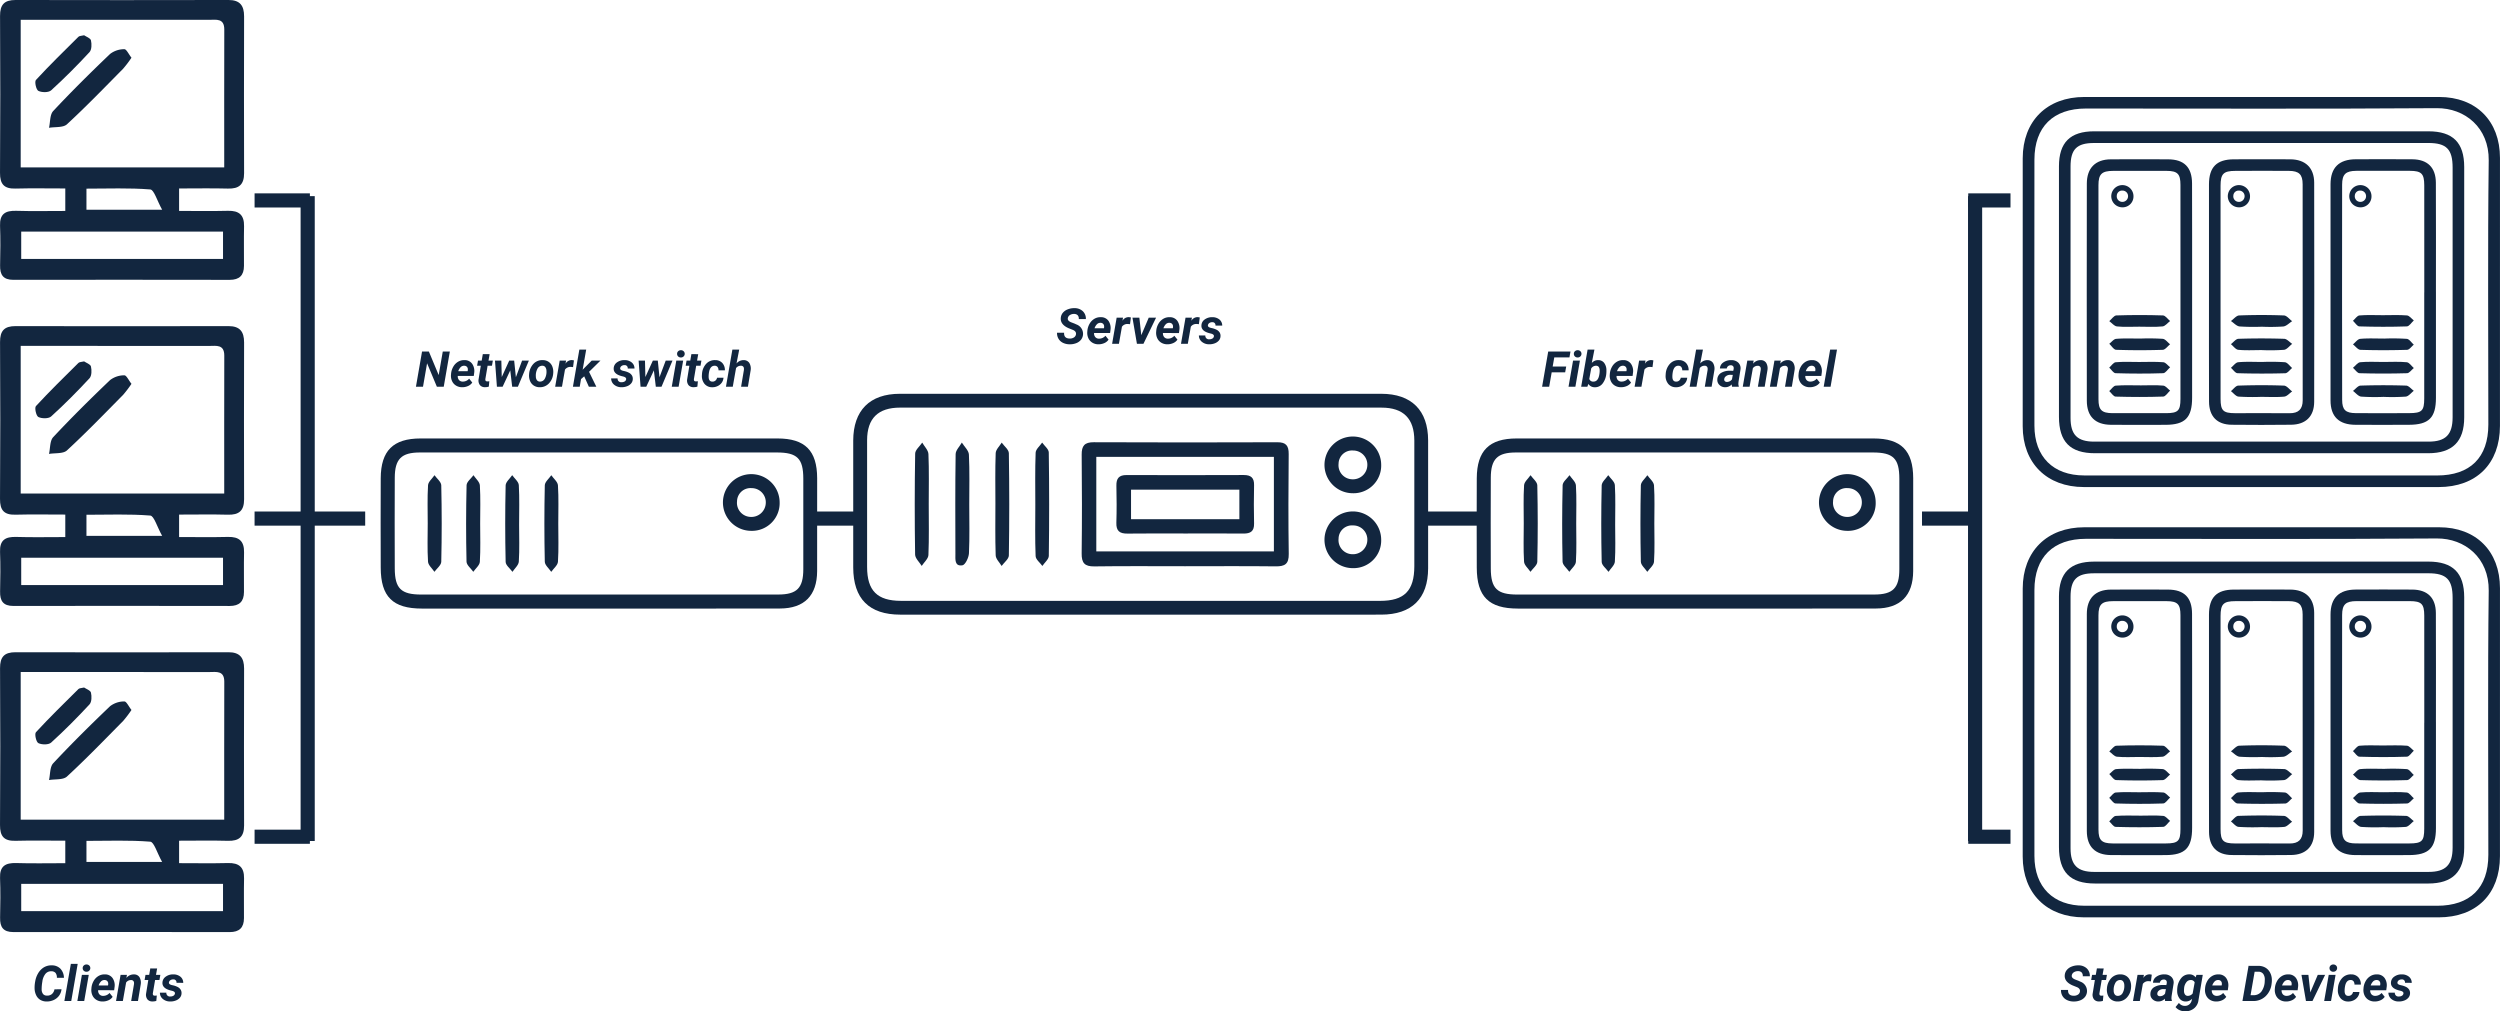 <svg xmlns="http://www.w3.org/2000/svg" width="707.362" height="286.149" viewBox="0 0 707.362 286.149">
  <g id="Grupo_1071898" data-name="Grupo 1071898" transform="translate(-5019 9191.668)">
    <path id="Trazado_197181" data-name="Trazado 197181" d="M7500.131,4651.683q-25,0-49.992,0c-8.228-.005-11.611-3.36-11.636-11.559-.026-8.441-.043-16.884,0-25.326.043-7.785,3.515-11.244,11.29-11.249q50.487-.024,100.972,0c7.8,0,11.2,3.437,11.225,11.233q.036,13.156-.008,26.313c-.034,6.919-3.634,10.555-10.545,10.571C7534.337,4651.707,7517.234,4651.68,7500.131,4651.683Zm-.143-3.966q25.49,0,50.981-.008c5.292-.007,7.087-1.839,7.1-7.126q.021-12.828,0-25.656c-.007-5.694-1.7-7.41-7.489-7.413q-50.489-.025-100.977,0c-5.265,0-7.106,1.852-7.128,7.144q-.052,12.828,0,25.656c.018,5.69,1.771,7.4,7.521,7.4Q7474.99,4647.731,7499.988,4647.717Z" transform="translate(-2311.779 -13671.158)" fill="#12263f"/>
    <path id="Trazado_197182" data-name="Trazado 197182" d="M7593.627,4634.943a8.022,8.022,0,1,1,8.072-8.054A7.834,7.834,0,0,1,7593.627,4634.943Zm4.151-7.866a4,4,0,0,0-4.008-4.22,3.805,3.805,0,0,0-4.127,3.744,3.98,3.98,0,0,0,3.807,4.4A4.074,4.074,0,0,0,7597.778,4627.077Z" transform="translate(-2362.104 -13676.412)" fill="#12263f"/>
    <path id="Trazado_197183" data-name="Trazado 197183" d="M7512.815,4633.036c0,3.6.141,7.218-.09,10.807-.064.99-1.234,1.909-1.9,2.86-.637-.953-1.8-1.895-1.824-2.861q-.235-10.808,0-21.622c.021-.964,1.2-1.9,1.836-2.854.658.952,1.821,1.872,1.885,2.863C7512.954,4625.818,7512.814,4629.432,7512.815,4633.036Z" transform="translate(-2335.854 -13676.571)" fill="#12263f"/>
    <path id="Trazado_197184" data-name="Trazado 197184" d="M7458.7,4633.013c0-3.606-.132-7.221.09-10.814.06-.981,1.192-1.9,1.832-2.841.666.954,1.888,1.894,1.911,2.863q.246,10.814,0,21.635c-.021.959-1.26,1.892-1.935,2.836-.634-.953-1.753-1.876-1.813-2.865C7458.561,4640.234,7458.694,4636.619,7458.7,4633.013Z" transform="translate(-2318.678 -13676.568)" fill="#12263f"/>
    <path id="Trazado_197185" data-name="Trazado 197185" d="M7479.206,4633.054c0,3.6.134,7.217-.09,10.808-.061.978-1.206,1.887-1.854,2.828-.668-.956-1.9-1.9-1.918-2.871q-.239-10.808.018-21.623c.023-.961,1.268-1.893,1.947-2.839.633.961,1.75,1.893,1.811,2.89C7479.341,4625.838,7479.207,4629.45,7479.206,4633.054Z" transform="translate(-2324.346 -13676.568)" fill="#12263f"/>
    <path id="Trazado_197186" data-name="Trazado 197186" d="M7495.974,4633.311c0,3.5.138,7-.085,10.489-.064,1-1.168,1.931-1.795,2.894-.674-.935-1.911-1.858-1.933-2.808q-.245-10.817,0-21.642c.022-.979,1.208-1.933,1.855-2.9.654.938,1.813,1.846,1.872,2.819C7496.106,4625.869,7495.973,4629.594,7495.974,4633.311Z" transform="translate(-2330.093 -13676.564)" fill="#12263f"/>
    <path id="Trazado_197187" data-name="Trazado 197187" d="M7971.394,4651.683q-25,0-49.993,0c-8.228-.005-11.61-3.36-11.636-11.559-.025-8.441-.043-16.884,0-25.326.044-7.785,3.515-11.244,11.29-11.249q50.486-.024,100.973,0c7.8,0,11.2,3.437,11.223,11.233q.037,13.156-.008,26.313c-.034,6.919-3.634,10.555-10.545,10.571C8005.6,4651.707,7988.5,4651.68,7971.394,4651.683Zm-.143-3.966q25.491,0,50.981-.008c5.292-.007,7.087-1.839,7.095-7.126q.021-12.828,0-25.656c-.007-5.694-1.7-7.41-7.488-7.413q-50.49-.025-100.977,0c-5.265,0-7.107,1.852-7.129,7.144q-.052,12.828,0,25.656c.017,5.69,1.77,7.4,7.52,7.4Q7946.253,4647.731,7971.25,4647.717Z" transform="translate(-2472.92 -13671.158)" fill="#12263f"/>
    <path id="Trazado_197188" data-name="Trazado 197188" d="M8064.889,4634.943a8.022,8.022,0,1,1,8.072-8.054A7.834,7.834,0,0,1,8064.889,4634.943Zm4.151-7.866a3.993,3.993,0,0,0-4.008-4.22,3.8,3.8,0,0,0-4.126,3.744,3.979,3.979,0,0,0,3.805,4.4A4.074,4.074,0,0,0,8069.04,4627.077Z" transform="translate(-2523.246 -13676.412)" fill="#12263f"/>
    <path id="Trazado_197189" data-name="Trazado 197189" d="M7984.078,4633.036c0,3.6.14,7.218-.091,10.807-.064.99-1.234,1.909-1.9,2.86-.636-.953-1.8-1.895-1.824-2.861q-.236-10.808,0-21.622c.021-.964,1.2-1.9,1.837-2.854.658.952,1.821,1.872,1.884,2.863C7984.216,4625.818,7984.077,4629.432,7984.078,4633.036Z" transform="translate(-2496.995 -13676.571)" fill="#12263f"/>
    <path id="Trazado_197190" data-name="Trazado 197190" d="M7929.958,4633.013c0-3.606-.133-7.221.089-10.814.06-.981,1.191-1.9,1.831-2.841.667.954,1.888,1.894,1.911,2.863q.246,10.814,0,21.635c-.022.959-1.26,1.892-1.935,2.836-.634-.953-1.754-1.876-1.814-2.865C7929.823,4640.234,7929.956,4636.619,7929.958,4633.013Z" transform="translate(-2479.819 -13676.568)" fill="#12263f"/>
    <path id="Trazado_197191" data-name="Trazado 197191" d="M7950.469,4633.054c0,3.6.134,7.217-.09,10.808-.061.978-1.206,1.887-1.853,2.828-.669-.956-1.9-1.9-1.918-2.871q-.238-10.808.018-21.623c.022-.961,1.268-1.893,1.947-2.839.632.961,1.75,1.893,1.811,2.89C7950.6,4625.838,7950.469,4629.45,7950.469,4633.054Z" transform="translate(-2485.487 -13676.568)" fill="#12263f"/>
    <path id="Trazado_197192" data-name="Trazado 197192" d="M7967.235,4633.311c0,3.5.138,7-.085,10.489-.063,1-1.167,1.931-1.794,2.894-.674-.935-1.911-1.858-1.933-2.808q-.245-10.817,0-21.642c.022-.979,1.208-1.933,1.855-2.9.653.938,1.813,1.846,1.872,2.819C7967.368,4625.869,7967.234,4629.594,7967.235,4633.311Z" transform="translate(-2491.234 -13676.564)" fill="#12263f"/>
    <path id="Trazado_197193" data-name="Trazado 197193" d="M7716.457,4646.845h-3.888q-28.79,0-57.579-.007c-8.836-.006-13.312-4.5-13.325-13.381q-.026-17.931,0-35.864c.013-8.542,4.691-13.243,13.2-13.244q68.109-.012,136.215,0c8.541,0,13.237,4.678,13.25,13.187q.027,18.1,0,36.193c-.011,8.544-4.63,13.1-13.274,13.107q-28.789.015-57.579.006h-3.739m-6.788-3.9q33.886,0,67.772,0c6.892,0,9.7-2.854,9.706-9.823q.008-17.766,0-35.531c-.011-6.227-3.074-9.32-9.277-9.322q-68.1-.021-136.2-.006c-6.26,0-9.345,3.049-9.357,9.23q-.037,17.93,0,35.861c.006,6.712,2.87,9.583,9.591,9.585Q7689.058,4642.949,7722.945,4642.941Zm2.369,4.108h-4.465" transform="translate(-2381.25 -13664.596)" fill="#12263f"/>
    <path id="Trazado_197194" data-name="Trazado 197194" d="M7751.9,4692.264h6.339" transform="translate(-2522.863 -13610.43)" fill="#12263f"/>
    <path id="Trazado_197195" data-name="Trazado 197195" d="M7769.129,4640.266c-8.549,0-17.1-.076-25.645.048-2.753.039-3.623-.983-3.59-3.664.114-9.315.1-18.632.006-27.947-.024-2.509.81-3.532,3.417-3.522q25.975.108,51.949.007c2.465-.01,3.227.979,3.206,3.34-.084,9.425-.125,18.853.017,28.275.043,2.859-1.121,3.535-3.713,3.5C7786.228,4640.2,7777.679,4640.264,7769.129,4640.266Zm-25.093-4.2h50.248v-26.751h-50.248Z" transform="translate(-2414.844 -13671.721)" fill="#12263f"/>
    <path id="Trazado_197196" data-name="Trazado 197196" d="M7719.95,4622.991c0-4.934-.1-9.87.091-14.8.038-.976,1.2-1.908,1.846-2.861.652.931,1.858,1.853,1.872,2.793q.212,14.631.01,29.266c-.013.958-1.187,1.9-1.822,2.851-.667-.928-1.872-1.833-1.911-2.787C7719.84,4632.643,7719.947,4627.814,7719.95,4622.991Z" transform="translate(-2408.013 -13671.773)" fill="#12263f"/>
    <path id="Trazado_197197" data-name="Trazado 197197" d="M7702.792,4622.454c0-4.714-.1-9.432.08-14.138.039-1.012,1.11-1.985,1.7-2.977.707,1,2.009,1.993,2.026,3q.231,14.466,0,28.937c-.015,1-1.334,1.981-2.047,2.97-.587-1-1.643-1.981-1.679-3C7702.7,4632.323,7702.792,4627.387,7702.792,4622.454Z" transform="translate(-2402.147 -13671.775)" fill="#12263f"/>
    <path id="Trazado_197198" data-name="Trazado 197198" d="M7672.085,4622.7c0,4.816.115,9.636-.09,14.442-.045,1.055-1.234,2.06-1.9,3.087-.65-1.074-1.85-2.139-1.866-3.222q-.22-14.278.013-28.561c.018-1.047,1.3-2.071,2-3.106.613,1.081,1.71,2.142,1.756,3.246C7672.2,4613.281,7672.085,4617.991,7672.085,4622.7Z" transform="translate(-2390.303 -13671.773)" fill="#12263f"/>
    <path id="Trazado_197199" data-name="Trazado 197199" d="M7689.512,4622.86c0,4.6.132,9.2-.085,13.792-.059,1.217-1.039,3.272-1.846,3.4-2.281.37-1.985-1.733-1.989-3.208-.026-9.416-.075-18.834.065-28.248.016-1.1,1.144-2.181,1.756-3.271.7,1.135,1.944,2.244,2,3.41C7689.646,4613.437,7689.51,4618.152,7689.512,4622.86Z" transform="translate(-2396.266 -13671.771)" fill="#12263f"/>
    <path id="Trazado_197200" data-name="Trazado 197200" d="M7774.357,4635.825c-5.47,0-10.94-.048-16.408.025-2.195.03-3.214-.741-3.139-3.057.113-3.5.085-7,.01-10.5-.043-2.049.725-3.014,2.863-3.006q16.572.056,33.145-.009c2.069-.008,3,.772,2.947,2.9q-.123,5.411,0,10.828c.052,2.188-1.005,2.854-3.014,2.834C7785.3,4635.788,7779.826,4635.823,7774.357,4635.825Zm15.259-4.054v-8.357h-30.653v8.357Z" transform="translate(-2419.943 -13676.541)" fill="#12263f"/>
    <path id="Trazado_197201" data-name="Trazado 197201" d="M7852.272,4618.771a8.022,8.022,0,1,1,8.073-8.055A7.833,7.833,0,0,1,7852.272,4618.771Zm4.152-7.867a4,4,0,0,0-4.009-4.219,3.8,3.8,0,0,0-4.127,3.744,3.979,3.979,0,0,0,3.807,4.4A4.075,4.075,0,0,0,7856.425,4610.9Z" transform="translate(-2450.545 -13670.882)" fill="#12263f"/>
    <path id="Trazado_197202" data-name="Trazado 197202" d="M7852.272,4650.982a8.022,8.022,0,1,1,8.073-8.055A7.834,7.834,0,0,1,7852.272,4650.982Zm4.152-7.867a4,4,0,0,0-4.009-4.22,3.8,3.8,0,0,0-4.127,3.744,3.98,3.98,0,0,0,3.807,4.4A4.076,4.076,0,0,0,7856.425,4643.115Z" transform="translate(-2450.545 -13681.896)" fill="#12263f"/>
    <path id="Trazado_197203" data-name="Trazado 197203" d="M8207.069,4450.144q-25.088,0-50.173-.006c-10.469-.007-17.3-6.776-17.3-17.2q-.025-37.9.005-75.811c.008-10.564,6.854-17.357,17.461-17.36q50.172-.012,100.345,0c10.47,0,17.225,6.763,17.23,17.251q.019,37.905-.006,75.811c-.009,10.716-6.662,17.313-17.386,17.314Q8232.155,4450.149,8207.069,4450.144Zm.109-3.281h49.635c9.4,0,14.529-5.077,14.533-14.41.006-24.909-.2-49.821.107-74.726.114-9.3-6.753-14.847-14.689-14.791-33.088.235-66.179.1-99.268.1-9.282,0-14.574,5.2-14.584,14.469q-.043,37.639,0,75.279c.01,8.8,5.314,14.066,14.079,14.071Q8182.087,4446.87,8207.179,4446.863Z" transform="translate(-2548.282 -13503.997)" fill="#12263f"/>
    <path id="Trazado_197204" data-name="Trazado 197204" d="M8211.917,4353.9q23.572,0,47.147,0c6.922.005,10.116,3.2,10.119,10.09q0,35.43,0,70.861c0,6.809-3.32,10.13-10.158,10.133q-47.147.012-94.3,0c-7.033,0-10.2-3.22-10.205-10.321q-.005-35.429,0-70.86c0-6.741,3.179-9.9,9.968-9.905Q8188.206,4353.892,8211.917,4353.9Zm-.05,3.308q-23.716,0-47.431,0c-4.863,0-6.636,1.774-6.637,6.647q-.011,35.574,0,71.148c0,4.751,1.926,6.7,6.688,6.7q47.293.018,94.587,0c4.877,0,6.828-1.99,6.829-6.9q.012-35.3,0-70.6c0-5.24-1.726-7-6.881-7Q8235.444,4357.2,8211.867,4357.211Z" transform="translate(-2552.948 -13508.414)" fill="#12263f"/>
    <path id="Trazado_197205" data-name="Trazado 197205" d="M8296.083,4402.9q0,15.012,0,30.027c-.009,5.6-2.012,7.585-7.647,7.6-5.051.017-10.1.034-15.15,0-4.66-.033-7.024-2.322-7.029-6.892q-.035-30.579,0-61.157c.006-4.721,2.407-7.062,7.144-7.08,5.325-.021,10.651-.031,15.977.006,4.31.031,6.66,2.311,6.683,6.64.053,10.285.017,20.57.017,30.854Zm-3.31.158h.013c0-10.1.018-20.2-.009-30.294-.009-3.311-.8-4.081-4.062-4.094q-7.573-.033-15.146,0c-3.007.018-4.026.95-4.031,3.918q-.041,30.432.008,60.865c0,2.858.97,3.752,3.848,3.774,5.05.039,10.1.019,15.146,0,3.561-.01,4.225-.646,4.229-4.159Q8292.792,4418.072,8292.773,4403.063Z" transform="translate(-2587.846 -13512.002)" fill="#12263f"/>
    <path id="Trazado_197206" data-name="Trazado 197206" d="M8195.768,4403.093q.006,14.874,0,29.749c0,5.668-1.972,7.681-7.539,7.694-5.142.012-10.283.037-15.424-.007-4.453-.037-6.82-2.359-6.827-6.805q-.044-30.713,0-61.426c.006-4.428,2.429-6.854,6.773-6.883q8.127-.053,16.251,0c4.514.027,6.73,2.246,6.748,6.828C8195.789,4382.525,8195.764,4392.809,8195.768,4403.093Zm-3.293.106q0-15.283-.008-30.568c0-3.1-.832-3.931-3.905-3.948q-7.573-.042-15.147,0c-3.2.013-4.146.9-4.148,4.051q-.026,30.292.007,60.586c0,3.022.931,3.9,3.978,3.917q7.573.042,15.146,0c3.385-.014,4.064-.675,4.071-4.018Q8192.492,4418.208,8192.475,4403.2Z" transform="translate(-2556.521 -13512.002)" fill="#12263f"/>
    <path id="Trazado_197207" data-name="Trazado 197207" d="M8216.246,4402.811q0-15.152,0-30.3c.011-4.906,2.181-7.081,7.037-7.1,5.327-.02,10.653-.033,15.979,0,4.261.032,6.745,2.4,6.752,6.608q.056,30.993,0,61.986c-.007,4.134-2.377,6.458-6.536,6.507q-8.4.1-16.8.006c-4.158-.05-6.4-2.362-6.417-6.578C8216.224,4423.565,8216.247,4413.188,8216.246,4402.811Zm3.276.111q0,15.146.007,30.293c.006,3.309.738,4.018,4.084,4.027,5.142.014,10.281-.048,15.422.01,2.555.029,3.729-1.164,3.729-3.65q0-30.569-.015-61.14c0-2.789-1.046-3.761-3.872-3.779-5.048-.033-10.1-.021-15.146,0-3.4.012-4.2.808-4.208,4.222Q8219.5,4387.912,8219.522,4402.922Z" transform="translate(-2572.228 -13512.002)" fill="#12263f"/>
    <path id="Trazado_197208" data-name="Trazado 197208" d="M8284.143,4448.789c2.2,0,4.41-.137,6.587.08.709.071,1.325,1.067,1.985,1.64-.637.51-1.261,1.444-1.911,1.463q-6.727.2-13.46,0c-.629-.018-1.229-1-1.844-1.531.683-.552,1.325-1.508,2.055-1.579C8279.733,4448.653,8281.944,4448.789,8284.143,4448.789Z" transform="translate(-2590.74 -13538.042)" fill="#12263f"/>
    <path id="Trazado_197209" data-name="Trazado 197209" d="M8284.425,4439.164a60.309,60.309,0,0,1,6.313.08c.709.076,1.318,1.069,1.974,1.644-.636.511-1.259,1.443-1.91,1.462-4.394.132-8.8.144-13.19,0-.721-.024-1.412-1.007-2.117-1.546.686-.546,1.336-1.5,2.066-1.563C8279.831,4439.035,8282.135,4439.164,8284.425,4439.164Z" transform="translate(-2590.738 -13535.035)" fill="#12263f"/>
    <path id="Trazado_197210" data-name="Trazado 197210" d="M8283.913,4429.546c2.29,0,4.589-.113,6.863.067.679.053,1.294.921,1.938,1.416-.652.59-1.288,1.667-1.961,1.689-4.48.151-8.973.141-13.455,0-.617-.019-1.2-1.03-1.8-1.582.608-.531,1.183-1.462,1.832-1.52C8279.508,4429.427,8281.716,4429.547,8283.913,4429.546Z" transform="translate(-2590.738 -13532.033)" fill="#12263f"/>
    <path id="Trazado_197211" data-name="Trazado 197211" d="M8284.127,4461.678a56.651,56.651,0,0,1-6.312-.076c-.82-.091-1.543-1.05-2.311-1.613.712-.525,1.407-1.479,2.135-1.5q6.451-.214,12.912,0c.736.024,1.443.956,2.164,1.469-.756.574-1.465,1.551-2.275,1.644A56.767,56.767,0,0,1,8284.127,4461.678Z" transform="translate(-2590.741 -13541.051)" fill="#12263f"/>
    <path id="Trazado_197212" data-name="Trazado 197212" d="M8184.177,4458.425c2.106,0,4.222-.12,6.311.067.685.061,1.3.92,1.941,1.416-.65.588-1.284,1.664-1.952,1.686-4.481.152-8.972.144-13.455.008-.62-.018-1.209-1.018-1.812-1.562.609-.539,1.184-1.489,1.83-1.541C8179.406,4458.313,8181.8,4458.426,8184.177,4458.425Z" transform="translate(-2559.411 -13541.053)" fill="#12263f"/>
    <path id="Trazado_197213" data-name="Trazado 197213" d="M8183.639,4448.8c2.29,0,4.589-.112,6.865.068.675.053,1.287.925,1.929,1.422-.655.588-1.293,1.66-1.966,1.683-4.482.151-8.976.141-13.459,0-.614-.019-1.2-1.029-1.8-1.581.61-.532,1.186-1.465,1.838-1.523C8179.231,4448.678,8181.44,4448.8,8183.639,4448.8Z" transform="translate(-2559.412 -13538.046)" fill="#12263f"/>
    <path id="Trazado_197214" data-name="Trazado 197214" d="M8183.705,4432.8c-2.106,0-4.227.136-6.312-.074-.766-.077-1.449-.975-2.169-1.5.667-.562,1.32-1.59,2.006-1.613q6.587-.219,13.185,0c.69.023,1.346,1.033,2.018,1.587-.711.533-1.384,1.452-2.139,1.523C8188.114,4432.939,8185.9,4432.8,8183.705,4432.8Z" transform="translate(-2559.416 -13532.033)" fill="#12263f"/>
    <path id="Trazado_197215" data-name="Trazado 197215" d="M8184.04,4439.161a62.039,62.039,0,0,1,6.31.073c.738.076,1.389,1,2.08,1.545-.694.546-1.374,1.543-2.086,1.567q-6.587.22-13.181-.007c-.669-.023-1.3-1.11-1.948-1.7.652-.492,1.276-1.351,1.963-1.4C8179.452,4439.049,8181.75,4439.162,8184.04,4439.161Z" transform="translate(-2559.413 -13535.033)" fill="#12263f"/>
    <path id="Trazado_197216" data-name="Trazado 197216" d="M8233.963,4442.424c-2.2,0-4.421.137-6.6-.079-.742-.073-1.4-1.04-2.091-1.6.709-.528,1.4-1.489,2.131-1.514q6.466-.214,12.944,0c.77.025,1.513.932,2.269,1.433-.771.587-1.493,1.586-2.322,1.683A54.189,54.189,0,0,1,8233.963,4442.424Z" transform="translate(-2575.049 -13535.036)" fill="#12263f"/>
    <path id="Trazado_197217" data-name="Trazado 197217" d="M8234.222,4448.785a59,59,0,0,1,6.327.078c.733.079,1.369,1.063,2.05,1.634-.649.517-1.288,1.463-1.951,1.482q-6.743.194-13.493-.012c-.64-.02-1.252-.992-1.877-1.524.687-.552,1.335-1.514,2.066-1.581C8229.619,4448.655,8231.927,4448.786,8234.222,4448.785Z" transform="translate(-2575.051 -13538.039)" fill="#12263f"/>
    <path id="Trazado_197218" data-name="Trazado 197218" d="M8233.753,4461.675a62.182,62.182,0,0,1-6.325-.077c-.764-.079-1.437-1.007-2.151-1.548.69-.544,1.366-1.537,2.075-1.561,4.31-.148,8.63-.161,12.938,0,.79.029,1.544,1.073,2.314,1.647-.749.513-1.462,1.394-2.251,1.467C8238.172,4461.81,8235.955,4461.676,8233.753,4461.675Z" transform="translate(-2575.051 -13541.049)" fill="#12263f"/>
    <path id="Trazado_197219" data-name="Trazado 197219" d="M8234.051,4432.8a59.926,59.926,0,0,1-6.328-.076c-.859-.093-1.631-1-2.443-1.533.775-.552,1.534-1.551,2.33-1.581,4.217-.16,8.447-.165,12.664,0,.8.03,1.555,1.058,2.33,1.625-.831.523-1.622,1.4-2.5,1.5A53.072,53.072,0,0,1,8234.051,4432.8Z" transform="translate(-2575.052 -13532.025)" fill="#12263f"/>
    <path id="Trazado_197220" data-name="Trazado 197220" d="M8179.165,4382.323a3.143,3.143,0,1,1,3.164-3.156A3.069,3.069,0,0,1,8179.165,4382.323Zm1.626-3.082a1.564,1.564,0,0,0-1.569-1.653,1.491,1.491,0,0,0-1.617,1.466,1.559,1.559,0,0,0,1.491,1.726A1.594,1.594,0,0,0,8180.791,4379.241Z" transform="translate(-2559.671 -13515.33)" fill="#12263f"/>
    <path id="Trazado_197221" data-name="Trazado 197221" d="M8227.123,4382.323a3.143,3.143,0,1,1,3.162-3.156A3.069,3.069,0,0,1,8227.123,4382.323Zm1.627-3.082a1.567,1.567,0,0,0-1.571-1.653,1.488,1.488,0,0,0-1.615,1.466,1.557,1.557,0,0,0,1.489,1.726A1.6,1.6,0,0,0,8228.75,4379.241Z" transform="translate(-2574.653 -13515.33)" fill="#12263f"/>
    <path id="Trazado_197222" data-name="Trazado 197222" d="M8277.108,4382.323a3.143,3.143,0,1,1,3.162-3.156A3.069,3.069,0,0,1,8277.108,4382.323Zm1.625-3.082a1.564,1.564,0,0,0-1.569-1.653,1.489,1.489,0,0,0-1.616,1.466,1.559,1.559,0,0,0,1.49,1.726A1.594,1.594,0,0,0,8278.733,4379.241Z" transform="translate(-2590.268 -13515.33)" fill="#12263f"/>
    <path id="Trazado_197223" data-name="Trazado 197223" d="M8207.069,4627.2q-25.088,0-50.173-.006c-10.469-.008-17.3-6.776-17.3-17.2q-.025-37.906.005-75.812c.008-10.564,6.854-17.357,17.461-17.36q50.172-.012,100.345,0c10.47,0,17.225,6.762,17.23,17.251q.019,37.905-.006,75.811c-.009,10.716-6.662,17.312-17.386,17.314Q8232.155,4627.2,8207.069,4627.2Zm.109-3.281q24.817,0,49.635,0c9.4,0,14.529-5.077,14.533-14.409.006-24.909-.2-49.821.107-74.727.114-9.3-6.753-14.847-14.689-14.79-33.088.234-66.179.1-99.268.1-9.282,0-14.574,5.2-14.584,14.469q-.043,37.639,0,75.279c.01,8.8,5.314,14.066,14.079,14.072Q8182.087,4623.922,8207.179,4623.915Z" transform="translate(-2548.282 -13559.305)" fill="#12263f"/>
    <path id="Trazado_197224" data-name="Trazado 197224" d="M8211.917,4530.956q23.572,0,47.147,0c6.922.006,10.116,3.2,10.119,10.09q0,35.43,0,70.86c0,6.81-3.32,10.132-10.158,10.133q-47.147.012-94.3,0c-7.033,0-10.2-3.22-10.205-10.321q-.005-35.43,0-70.86c0-6.741,3.179-9.9,9.968-9.9Q8188.206,4530.944,8211.917,4530.956Zm-.05,3.307q-23.716,0-47.431,0c-4.863,0-6.636,1.775-6.637,6.647q-.011,35.574,0,71.148c0,4.751,1.926,6.7,6.688,6.7q47.293.018,94.587,0c4.877,0,6.828-1.99,6.829-6.9q.012-35.3,0-70.6c0-5.24-1.726-7-6.881-7Q8235.444,4534.254,8211.867,4534.263Z" transform="translate(-2552.948 -13563.722)" fill="#12263f"/>
    <path id="Trazado_197225" data-name="Trazado 197225" d="M8296.083,4579.957q0,15.014,0,30.027c-.009,5.6-2.012,7.585-7.647,7.6-5.051.017-10.1.034-15.15,0-4.66-.034-7.024-2.322-7.029-6.893q-.035-30.579,0-61.157c.006-4.721,2.407-7.062,7.144-7.08,5.325-.02,10.651-.031,15.977.007,4.31.031,6.66,2.311,6.683,6.64.053,10.285.017,20.569.017,30.854Zm-3.31.158h.013c0-10.1.018-20.2-.009-30.294-.009-3.31-.8-4.08-4.062-4.094q-7.573-.031-15.146,0c-3.007.017-4.026.949-4.031,3.918q-.041,30.433.008,60.864c0,2.858.97,3.753,3.848,3.775,5.05.039,10.1.019,15.146.005,3.561-.011,4.225-.646,4.229-4.16Q8292.792,4595.124,8292.773,4580.115Z" transform="translate(-2587.846 -13567.31)" fill="#12263f"/>
    <path id="Trazado_197226" data-name="Trazado 197226" d="M8195.768,4580.146q.006,14.873,0,29.749c0,5.667-1.972,7.68-7.539,7.693-5.142.013-10.283.037-15.424-.007-4.453-.036-6.82-2.358-6.827-6.805q-.044-30.712,0-61.426c.006-4.428,2.429-6.853,6.773-6.883q8.127-.054,16.251,0c4.514.028,6.73,2.245,6.748,6.828C8195.789,4559.578,8195.764,4569.861,8195.768,4580.146Zm-3.293.107q0-15.284-.008-30.569c0-3.1-.832-3.931-3.905-3.949q-7.573-.041-15.147,0c-3.2.012-4.146.9-4.148,4.051q-.026,30.294.007,60.586c0,3.022.931,3.9,3.978,3.917q7.573.041,15.146,0c3.385-.015,4.064-.675,4.071-4.019Q8192.492,4595.261,8192.475,4580.252Z" transform="translate(-2556.521 -13567.311)" fill="#12263f"/>
    <path id="Trazado_197227" data-name="Trazado 197227" d="M8216.246,4579.863q0-15.151,0-30.3c.011-4.905,2.181-7.081,7.037-7.1,5.327-.02,10.653-.034,15.979,0,4.261.031,6.745,2.4,6.752,6.607q.056,30.994,0,61.986c-.007,4.134-2.377,6.458-6.536,6.508q-8.4.1-16.8.005c-4.158-.05-6.4-2.362-6.417-6.578C8216.224,4600.618,8216.247,4590.24,8216.246,4579.863Zm3.276.111q0,15.146.007,30.295c.006,3.308.738,4.017,4.084,4.026,5.142.014,10.281-.048,15.422.01,2.555.028,3.729-1.165,3.729-3.649q0-30.571-.015-61.141c0-2.789-1.046-3.761-3.872-3.779-5.048-.032-10.1-.021-15.146,0-3.4.012-4.2.809-4.208,4.223Q8219.5,4564.964,8219.522,4579.974Z" transform="translate(-2572.228 -13567.311)" fill="#12263f"/>
    <path id="Trazado_197228" data-name="Trazado 197228" d="M8284.143,4625.841c2.2,0,4.41-.137,6.587.081.709.07,1.325,1.066,1.985,1.639-.637.511-1.261,1.444-1.911,1.463q-6.727.2-13.46,0c-.629-.019-1.229-1-1.844-1.531.683-.552,1.325-1.508,2.055-1.579C8279.733,4625.705,8281.944,4625.841,8284.143,4625.841Z" transform="translate(-2590.74 -13593.35)" fill="#12263f"/>
    <path id="Trazado_197229" data-name="Trazado 197229" d="M8284.425,4616.216a59.912,59.912,0,0,1,6.313.079c.709.076,1.318,1.069,1.974,1.644-.636.51-1.259,1.442-1.91,1.461-4.394.132-8.8.144-13.19,0-.721-.024-1.412-1.007-2.117-1.546.686-.546,1.336-1.5,2.066-1.563C8279.831,4616.085,8282.135,4616.215,8284.425,4616.216Z" transform="translate(-2590.738 -13590.342)" fill="#12263f"/>
    <path id="Trazado_197230" data-name="Trazado 197230" d="M8283.913,4606.6c2.29,0,4.589-.112,6.863.067.679.053,1.294.921,1.938,1.416-.652.589-1.288,1.667-1.961,1.69-4.48.151-8.973.141-13.455,0-.617-.019-1.2-1.03-1.8-1.581.608-.531,1.183-1.462,1.832-1.521C8279.508,4606.479,8281.716,4606.6,8283.913,4606.6Z" transform="translate(-2590.738 -13587.34)" fill="#12263f"/>
    <path id="Trazado_197231" data-name="Trazado 197231" d="M8284.127,4638.73a56.651,56.651,0,0,1-6.312-.076c-.82-.092-1.543-1.05-2.311-1.613.712-.525,1.407-1.479,2.135-1.5q6.451-.212,12.912,0c.736.024,1.443.956,2.164,1.47-.756.573-1.465,1.551-2.275,1.643A56.414,56.414,0,0,1,8284.127,4638.73Z" transform="translate(-2590.741 -13596.357)" fill="#12263f"/>
    <path id="Trazado_197232" data-name="Trazado 197232" d="M8184.177,4635.477c2.106,0,4.222-.121,6.311.067.685.062,1.3.922,1.941,1.416-.65.588-1.284,1.665-1.952,1.688-4.481.152-8.972.143-13.455.008-.62-.019-1.209-1.017-1.812-1.562.609-.539,1.184-1.49,1.83-1.541C8179.406,4635.365,8181.8,4635.478,8184.177,4635.477Z" transform="translate(-2559.411 -13596.36)" fill="#12263f"/>
    <path id="Trazado_197233" data-name="Trazado 197233" d="M8183.639,4625.85c2.29,0,4.589-.113,6.865.067.675.054,1.287.926,1.929,1.423-.655.587-1.293,1.66-1.966,1.683-4.482.151-8.976.141-13.459,0-.614-.018-1.2-1.029-1.8-1.581.61-.532,1.186-1.464,1.838-1.522C8179.231,4625.73,8181.44,4625.851,8183.639,4625.85Z" transform="translate(-2559.412 -13593.354)" fill="#12263f"/>
    <path id="Trazado_197234" data-name="Trazado 197234" d="M8183.705,4609.855c-2.106,0-4.227.135-6.312-.074-.766-.077-1.449-.975-2.169-1.5.667-.563,1.32-1.59,2.006-1.612q6.587-.22,13.185,0c.69.022,1.346,1.033,2.018,1.587-.711.532-1.384,1.451-2.139,1.523C8188.114,4609.991,8185.9,4609.857,8183.705,4609.855Z" transform="translate(-2559.416 -13587.34)" fill="#12263f"/>
    <path id="Trazado_197235" data-name="Trazado 197235" d="M8184.04,4616.213a62.039,62.039,0,0,1,6.31.072c.738.076,1.389,1.005,2.08,1.545-.694.547-1.374,1.543-2.086,1.567q-6.587.22-13.181-.006c-.669-.024-1.3-1.11-1.948-1.7.652-.491,1.276-1.351,1.963-1.405C8179.452,4616.1,8181.75,4616.213,8184.04,4616.213Z" transform="translate(-2559.413 -13590.341)" fill="#12263f"/>
    <path id="Trazado_197236" data-name="Trazado 197236" d="M8233.963,4619.476c-2.2,0-4.421.136-6.6-.08-.742-.073-1.4-1.039-2.091-1.6.709-.528,1.4-1.489,2.131-1.513q6.466-.216,12.944,0c.77.025,1.513.932,2.269,1.433-.771.587-1.493,1.585-2.322,1.682A54.3,54.3,0,0,1,8233.963,4619.476Z" transform="translate(-2575.049 -13590.344)" fill="#12263f"/>
    <path id="Trazado_197237" data-name="Trazado 197237" d="M8234.222,4625.836a59.258,59.258,0,0,1,6.327.078c.733.078,1.369,1.063,2.05,1.634-.649.517-1.288,1.464-1.951,1.482q-6.743.194-13.493-.012c-.64-.02-1.252-.992-1.877-1.524.687-.553,1.335-1.514,2.066-1.581C8229.619,4625.707,8231.927,4625.838,8234.222,4625.836Z" transform="translate(-2575.051 -13593.347)" fill="#12263f"/>
    <path id="Trazado_197238" data-name="Trazado 197238" d="M8233.753,4638.727a62.467,62.467,0,0,1-6.325-.076c-.764-.079-1.437-1.008-2.151-1.548.69-.545,1.366-1.536,2.075-1.561,4.31-.147,8.63-.161,12.938,0,.79.03,1.544,1.073,2.314,1.648-.749.512-1.462,1.393-2.251,1.466C8238.172,4638.861,8235.955,4638.729,8233.753,4638.727Z" transform="translate(-2575.051 -13596.357)" fill="#12263f"/>
    <path id="Trazado_197239" data-name="Trazado 197239" d="M8234.051,4609.85a60.189,60.189,0,0,1-6.328-.076c-.859-.093-1.631-1-2.443-1.533.775-.552,1.534-1.552,2.33-1.582,4.217-.16,8.447-.164,12.664,0,.8.03,1.555,1.058,2.33,1.626-.831.523-1.622,1.4-2.5,1.5A53.071,53.071,0,0,1,8234.051,4609.85Z" transform="translate(-2575.052 -13587.333)" fill="#12263f"/>
    <path id="Trazado_197240" data-name="Trazado 197240" d="M8179.165,4559.375a3.143,3.143,0,1,1,3.164-3.156A3.069,3.069,0,0,1,8179.165,4559.375Zm1.626-3.083a1.563,1.563,0,0,0-1.569-1.653,1.491,1.491,0,0,0-1.617,1.466,1.559,1.559,0,0,0,1.491,1.726A1.594,1.594,0,0,0,8180.791,4556.293Z" transform="translate(-2559.671 -13570.637)" fill="#12263f"/>
    <path id="Trazado_197241" data-name="Trazado 197241" d="M8227.123,4559.375a3.143,3.143,0,1,1,3.162-3.156A3.069,3.069,0,0,1,8227.123,4559.375Zm1.627-3.083a1.566,1.566,0,0,0-1.571-1.653,1.488,1.488,0,0,0-1.615,1.466,1.557,1.557,0,0,0,1.489,1.726A1.6,1.6,0,0,0,8228.75,4556.293Z" transform="translate(-2574.653 -13570.637)" fill="#12263f"/>
    <path id="Trazado_197242" data-name="Trazado 197242" d="M8277.108,4559.375a3.143,3.143,0,1,1,3.162-3.156A3.069,3.069,0,0,1,8277.108,4559.375Zm1.625-3.083a1.563,1.563,0,0,0-1.569-1.653,1.489,1.489,0,0,0-1.616,1.466,1.559,1.559,0,0,0,1.49,1.726A1.6,1.6,0,0,0,8278.733,4556.293Z" transform="translate(-2590.268 -13570.637)" fill="#12263f"/>
    <path id="Trazado_197171" data-name="Trazado 197171" d="M7473.441,4850.713v-6.365c-4.856,0-9.482-.092-14.1.032-3.21.086-4.393-1.25-4.37-4.455q.153-22.189.009-44.38c-.02-3.183,1.2-4.527,4.379-4.52q30.131.067,60.264,0c3.21-.005,4.417,1.564,4.409,4.624q-.062,22.189,0,44.381c.011,3.216-1.442,4.441-4.57,4.354-4.488-.124-8.981-.032-13.819-.032v6.352c4.582,0,9.209.086,13.831-.031,3.146-.08,4.618,1.2,4.548,4.394-.083,3.735,0,7.474-.024,11.211-.014,2.664-1.3,3.935-4.051,3.93q-30.6-.056-61.2-.005c-2.87,0-3.813-1.419-3.753-4.077.085-3.736.129-7.479-.013-11.21-.126-3.348,1.5-4.335,4.578-4.242C7464.045,4850.814,7468.536,4850.713,7473.441,4850.713Zm-12.618-12.316h57.588c0-13.247-.023-26.135.016-39.021.009-3.253-2.282-2.745-4.239-2.746q-22.879-.029-45.76-.012h-7.605Zm57.247,18.157h-57.1v7.731h57.1Zm-38.641-6.188h21.413c-1.447-2.585-2.281-5.651-3.354-5.737-5.945-.477-11.947-.228-18.058-.228Z" transform="translate(-2435.968 -13982.693)" fill="#12263f"/>
    <path id="Trazado_197172" data-name="Trazado 197172" d="M7493.141,4808.331a31.07,31.07,0,0,1-2.374,3.131c-5.233,5.292-10.406,10.656-15.874,15.7-1.083,1-3.359.7-5.084,1,.368-1.611.218-3.708,1.193-4.751,5.187-5.547,10.594-10.894,16.084-16.141a6.572,6.572,0,0,1,4.041-1.348C7491.715,4805.9,7492.36,4807.349,7493.141,4808.331Z" transform="translate(-2436.942 -13983.67)" fill="#12263f"/>
    <path id="Trazado_197173" data-name="Trazado 197173" d="M7479.466,4801.705c.6.414,1.792.806,1.941,1.442.244,1.047.228,2.64-.408,3.327-3.472,3.747-7.08,7.384-10.861,10.815-.724.657-2.644.64-3.614.148-.632-.32-1.13-2.6-.687-3.081,3.876-4.2,7.968-8.2,12.034-12.225C7478.151,4801.854,7478.739,4801.887,7479.466,4801.705Z" transform="translate(-2436.67 -13983.395)" fill="#12263f"/>
    <path id="Trazado_197171-2" data-name="Trazado 197171" d="M7473.441,4850.713v-6.365c-4.856,0-9.482-.092-14.1.032-3.21.086-4.393-1.25-4.37-4.455q.153-22.189.009-44.38c-.02-3.183,1.2-4.527,4.379-4.52q30.131.067,60.264,0c3.21-.005,4.417,1.564,4.409,4.624q-.062,22.189,0,44.381c.011,3.216-1.442,4.441-4.57,4.354-4.488-.124-8.981-.032-13.819-.032v6.352c4.582,0,9.209.086,13.831-.031,3.146-.08,4.618,1.2,4.548,4.394-.083,3.735,0,7.474-.024,11.211-.014,2.664-1.3,3.935-4.051,3.93q-30.6-.056-61.2-.005c-2.87,0-3.813-1.419-3.753-4.077.085-3.736.129-7.479-.013-11.21-.126-3.348,1.5-4.335,4.578-4.242C7464.045,4850.814,7468.536,4850.713,7473.441,4850.713Zm-12.618-12.316h57.588c0-13.247-.023-26.135.016-39.021.009-3.253-2.282-2.745-4.239-2.746q-22.879-.029-45.76-.012h-7.605Zm57.247,18.157h-57.1v7.731h57.1Zm-38.641-6.188h21.413c-1.447-2.585-2.281-5.651-3.354-5.737-5.945-.477-11.947-.228-18.058-.228Z" transform="translate(-2435.968 -13890.42)" fill="#12263f"/>
    <path id="Trazado_197172-2" data-name="Trazado 197172" d="M7493.141,4808.331a31.07,31.07,0,0,1-2.374,3.131c-5.233,5.292-10.406,10.656-15.874,15.7-1.083,1-3.359.7-5.084,1,.368-1.611.218-3.708,1.193-4.751,5.187-5.547,10.594-10.894,16.084-16.141a6.572,6.572,0,0,1,4.041-1.348C7491.715,4805.9,7492.36,4807.349,7493.141,4808.331Z" transform="translate(-2436.942 -13891.396)" fill="#12263f"/>
    <path id="Trazado_197173-2" data-name="Trazado 197173" d="M7479.466,4801.705c.6.414,1.792.806,1.941,1.442.244,1.047.228,2.64-.408,3.327-3.472,3.747-7.08,7.384-10.861,10.815-.724.657-2.644.64-3.614.148-.632-.32-1.13-2.6-.687-3.081,3.876-4.2,7.968-8.2,12.034-12.225C7478.151,4801.854,7478.739,4801.887,7479.466,4801.705Z" transform="translate(-2436.67 -13891.119)" fill="#12263f"/>
    <path id="Trazado_197171-3" data-name="Trazado 197171" d="M7473.441,4850.713v-6.365c-4.856,0-9.482-.092-14.1.032-3.21.086-4.393-1.25-4.37-4.455q.153-22.189.009-44.38c-.02-3.183,1.2-4.527,4.379-4.52q30.131.067,60.264,0c3.21-.005,4.417,1.564,4.409,4.624q-.062,22.189,0,44.381c.011,3.216-1.442,4.441-4.57,4.354-4.488-.124-8.981-.032-13.819-.032v6.352c4.582,0,9.209.086,13.831-.031,3.146-.08,4.618,1.2,4.548,4.394-.083,3.735,0,7.474-.024,11.211-.014,2.664-1.3,3.935-4.051,3.93q-30.6-.056-61.2-.005c-2.87,0-3.813-1.419-3.753-4.077.085-3.736.129-7.479-.013-11.21-.126-3.348,1.5-4.335,4.578-4.242C7464.045,4850.814,7468.536,4850.713,7473.441,4850.713Zm-12.618-12.316h57.588c0-13.247-.023-26.135.016-39.021.009-3.253-2.282-2.745-4.239-2.746q-22.879-.029-45.76-.012h-7.605Zm57.247,18.157h-57.1v7.731h57.1Zm-38.641-6.188h21.413c-1.447-2.585-2.281-5.651-3.354-5.737-5.945-.477-11.947-.228-18.058-.228Z" transform="translate(-2435.968 -13798.145)" fill="#12263f"/>
    <path id="Trazado_197172-3" data-name="Trazado 197172" d="M7493.141,4808.331a31.07,31.07,0,0,1-2.374,3.131c-5.233,5.292-10.406,10.656-15.874,15.7-1.083,1-3.359.7-5.084,1,.368-1.611.218-3.708,1.193-4.751,5.187-5.547,10.594-10.894,16.084-16.141a6.572,6.572,0,0,1,4.041-1.348C7491.715,4805.9,7492.36,4807.349,7493.141,4808.331Z" transform="translate(-2436.942 -13799.12)" fill="#12263f"/>
    <path id="Trazado_197173-3" data-name="Trazado 197173" d="M7479.466,4801.705c.6.414,1.792.806,1.941,1.442.244,1.047.228,2.64-.408,3.327-3.472,3.747-7.08,7.384-10.861,10.815-.724.657-2.644.64-3.614.148-.632-.32-1.13-2.6-.687-3.081,3.876-4.2,7.968-8.2,12.034-12.225C7478.151,4801.854,7478.739,4801.887,7479.466,4801.705Z" transform="translate(-2436.67 -13798.844)" fill="#12263f"/>
    <path id="Trazado_777503" data-name="Trazado 777503" d="M8.258-3.322a3.722,3.722,0,0,1-.7,1.829A3.828,3.828,0,0,1,6.022-.27,4.663,4.663,0,0,1,3.985.137,3.444,3.444,0,0,1,2.27-.318,3.013,3.013,0,0,1,1.118-1.576a4.648,4.648,0,0,1-.475-1.9A9.3,9.3,0,0,1,.817-5.564,6.631,6.631,0,0,1,1.61-7.786,4.957,4.957,0,0,1,2.967-9.324,4.094,4.094,0,0,1,5.5-10.09a3.359,3.359,0,0,1,2.451.954,3.836,3.836,0,0,1,.995,2.574l-2-.007A2.092,2.092,0,0,0,6.569-7.95,1.533,1.533,0,0,0,5.4-8.415a2.029,2.029,0,0,0-1.685.731A4.4,4.4,0,0,0,2.83-5.448a12.386,12.386,0,0,0-.191,2.14,2.13,2.13,0,0,0,.4,1.33,1.35,1.35,0,0,0,1.032.448,2.061,2.061,0,0,0,1.466-.434,2.3,2.3,0,0,0,.728-1.343ZM11.013,0H9.071L10.9-10.5h1.935Zm3.671,0H12.742l1.285-7.4h1.941Zm-.431-9.276a.963.963,0,0,1,.3-.759,1.058,1.058,0,0,1,.759-.3,1.063,1.063,0,0,1,.759.267.959.959,0,0,1,.335.725.99.99,0,0,1-.284.738,1.063,1.063,0,0,1-.776.328,1.081,1.081,0,0,1-.755-.26A.954.954,0,0,1,14.253-9.276ZM19.831.137a3.218,3.218,0,0,1-1.719-.475,2.88,2.88,0,0,1-1.118-1.285,3.582,3.582,0,0,1-.287-1.8l.021-.273a4.782,4.782,0,0,1,.629-1.982A3.8,3.8,0,0,1,18.71-7.072a3.349,3.349,0,0,1,1.832-.461,2.559,2.559,0,0,1,2.164,1.051,3.6,3.6,0,0,1,.557,2.591l-.109.842H18.621A1.587,1.587,0,0,0,18.97-1.9,1.331,1.331,0,0,0,20-1.456a2.365,2.365,0,0,0,1.846-.82l.882,1.094a2.743,2.743,0,0,1-1.2.981A3.934,3.934,0,0,1,19.831.137Zm.615-6.077a1.37,1.37,0,0,0-.947.335,2.943,2.943,0,0,0-.742,1.21H21.41l.041-.178a1.812,1.812,0,0,0,.007-.52.992.992,0,0,0-.335-.619A1.05,1.05,0,0,0,20.446-5.94ZM26.776-7.4l-.164.875a2.661,2.661,0,0,1,2.153-1,1.774,1.774,0,0,1,1.545.766A3.085,3.085,0,0,1,30.673-4.7L29.894,0H27.966l.793-4.724a2.212,2.212,0,0,0,.014-.485.783.783,0,0,0-.875-.718,1.659,1.659,0,0,0-1.36.7L25.614,0H23.687l1.285-7.4Zm8.538-1.812L34.993-7.4h1.23l-.253,1.449H34.74l-.629,3.705a.942.942,0,0,0,.055.533q.1.185.465.2.109.007.588-.034L35.082-.034a3.242,3.242,0,0,1-1.107.157A1.737,1.737,0,0,1,32.56-.472a2.149,2.149,0,0,1-.383-1.572l.636-3.9H31.767L32.02-7.4h1.046l.314-1.818Zm5.031,7.13q.109-.547-.759-.793l-.622-.157q-2.208-.608-2.146-2.146a2.124,2.124,0,0,1,.926-1.706,3.449,3.449,0,0,1,2.15-.646,3.094,3.094,0,0,1,2.023.663A2.184,2.184,0,0,1,42.7-5.141L40.79-5.147a.843.843,0,0,0-.943-.964,1.358,1.358,0,0,0-.783.226.929.929,0,0,0-.407.608q-.1.547.827.772l.273.062a5.5,5.5,0,0,1,1.442.516,2.177,2.177,0,0,1,.769.721,1.785,1.785,0,0,1,.25,1.032,1.97,1.97,0,0,1-.455,1.23,2.782,2.782,0,0,1-1.189.813,4.144,4.144,0,0,1-1.589.267,3.122,3.122,0,0,1-2.051-.708A2.281,2.281,0,0,1,36.1-2.365l1.818.014a1,1,0,0,0,1.135,1.073,1.614,1.614,0,0,0,.878-.219A.864.864,0,0,0,40.346-2.085Z" transform="translate(5028.146 -8908.438)" fill="#12263f"/>
    <path id="Trazado_777504" data-name="Trazado 777504" d="M5.619-2.659q.144-.813-.8-1.244L3.5-4.43Q1.2-5.455,1.319-7.253a2.593,2.593,0,0,1,.547-1.477,3.288,3.288,0,0,1,1.4-1.008,4.961,4.961,0,0,1,1.948-.352,3.375,3.375,0,0,1,2.331.858,2.859,2.859,0,0,1,.875,2.225h-2a1.424,1.424,0,0,0-.3-1.053A1.339,1.339,0,0,0,5.1-8.449a2.074,2.074,0,0,0-1.189.311,1.276,1.276,0,0,0-.6.892q-.13.745,1,1.183l.9.342.52.239a2.824,2.824,0,0,1,1.887,2.8,2.7,2.7,0,0,1-.564,1.521,3.179,3.179,0,0,1-1.367.981,4.87,4.87,0,0,1-1.9.321A4.264,4.264,0,0,1,1.894-.3,2.93,2.93,0,0,1,.636-1.5,3.1,3.1,0,0,1,.26-3.138l2,.007q-.1,1.62,1.593,1.647a2.093,2.093,0,0,0,1.2-.321A1.251,1.251,0,0,0,5.619-2.659Zm6.727-6.556L12.024-7.4h1.23L13-5.947h-1.23l-.629,3.705a.942.942,0,0,0,.055.533q.1.185.465.2.109.007.588-.034L12.113-.034a3.242,3.242,0,0,1-1.107.157A1.737,1.737,0,0,1,9.591-.472a2.149,2.149,0,0,1-.383-1.572l.636-3.9H8.8L9.051-7.4H10.1l.314-1.818Zm4.771,1.682a2.967,2.967,0,0,1,1.685.5,2.83,2.83,0,0,1,1.039,1.347,4.166,4.166,0,0,1,.236,1.9A4.5,4.5,0,0,1,18.85-.926,3.465,3.465,0,0,1,16.208.137a2.958,2.958,0,0,1-1.668-.5A2.819,2.819,0,0,1,13.5-1.7a4.075,4.075,0,0,1-.239-1.887,4.633,4.633,0,0,1,1.244-2.912A3.393,3.393,0,0,1,17.117-7.533ZM15.169-2.883a1.707,1.707,0,0,0,.308,1.034,1.022,1.022,0,0,0,.827.392A1.5,1.5,0,0,0,17.7-2.272a4.066,4.066,0,0,0,.472-2.215,1.856,1.856,0,0,0-.318-1.048,1,1,0,0,0-.831-.406,1.5,1.5,0,0,0-1.377.809A4.024,4.024,0,0,0,15.169-2.883ZM25.7-5.544a3.98,3.98,0,0,0-.649-.068,1.869,1.869,0,0,0-1.634.772L22.559,0H20.631l1.285-7.4L23.728-7.4l-.178.9a2.034,2.034,0,0,1,1.723-1.046,2.812,2.812,0,0,1,.67.1ZM29.729,0a2,2,0,0,1-.075-.67,2.505,2.505,0,0,1-1.887.807A2.27,2.27,0,0,1,26.158-.5a1.913,1.913,0,0,1-.6-1.528,2.211,2.211,0,0,1,1.015-1.856,4.608,4.608,0,0,1,2.594-.646l.9.014.1-.444a1.543,1.543,0,0,0,.021-.431.74.74,0,0,0-.243-.5.836.836,0,0,0-.55-.188,1.177,1.177,0,0,0-.766.222,1.077,1.077,0,0,0-.4.68l-1.935.007a2.15,2.15,0,0,1,.974-1.719,3.773,3.773,0,0,1,2.287-.646,2.727,2.727,0,0,1,1.969.749,2.19,2.19,0,0,1,.595,1.856l-.567,3.541-.034.438a2.111,2.111,0,0,0,.116.82L31.623,0ZM28.246-1.36A1.765,1.765,0,0,0,29.7-2.085l.239-1.278-.67-.007a1.872,1.872,0,0,0-1.538.649,1.131,1.131,0,0,0-.212.554.656.656,0,0,0,.154.584A.779.779,0,0,0,28.246-1.36Zm4.922-2.345a5.118,5.118,0,0,1,1.118-2.786,2.836,2.836,0,0,1,2.3-1.049,2.074,2.074,0,0,1,1.764.854L38.6-7.4l1.771.007L39.163-.253a3.485,3.485,0,0,1-1.258,2.338,3.912,3.912,0,0,1-2.625.834,3.647,3.647,0,0,1-1.463-.332,3.128,3.128,0,0,1-1.148-.872L33.626.54a2.055,2.055,0,0,0,1.613.841A1.9,1.9,0,0,0,36.524.988,2.1,2.1,0,0,0,37.249-.2l.109-.444a2.4,2.4,0,0,1-1.812.779,2.125,2.125,0,0,1-1.716-.8,3.454,3.454,0,0,1-.7-2.054A6.9,6.9,0,0,1,33.168-3.705Zm1.894.811a1.768,1.768,0,0,0,.27,1.03.945.945,0,0,0,.783.407,1.726,1.726,0,0,0,1.395-.671l.574-3.136A1.134,1.134,0,0,0,37-5.934a1.512,1.512,0,0,0-1.251.6A3.116,3.116,0,0,0,35.1-3.7,7.187,7.187,0,0,0,35.062-2.894ZM44.133.137a3.218,3.218,0,0,1-1.719-.475A2.88,2.88,0,0,1,41.3-1.624a3.582,3.582,0,0,1-.287-1.8l.021-.273a4.782,4.782,0,0,1,.629-1.982,3.8,3.8,0,0,1,1.354-1.391,3.349,3.349,0,0,1,1.832-.461,2.559,2.559,0,0,1,2.164,1.051,3.6,3.6,0,0,1,.557,2.591l-.109.842H42.923A1.587,1.587,0,0,0,43.271-1.9a1.331,1.331,0,0,0,1.025.444,2.365,2.365,0,0,0,1.846-.82l.882,1.094a2.743,2.743,0,0,1-1.2.981A3.934,3.934,0,0,1,44.133.137Zm.615-6.077a1.37,1.37,0,0,0-.947.335A2.943,2.943,0,0,0,43.06-4.4h2.652l.041-.178a1.812,1.812,0,0,0,.007-.52.992.992,0,0,0-.335-.619A1.05,1.05,0,0,0,44.748-5.94ZM51.6,0l1.729-9.953,2.857.007A3.914,3.914,0,0,1,58-9.492a3.417,3.417,0,0,1,1.3,1.248,4.272,4.272,0,0,1,.6,1.832A6.047,6.047,0,0,1,59.89-5.2l-.048.362a5.685,5.685,0,0,1-1.719,3.51A4.864,4.864,0,0,1,54.681,0ZM55.05-8.292,53.895-1.647l.834.007a2.736,2.736,0,0,0,2.218-1.012,5.229,5.229,0,0,0,.96-3.056l.014-.219a2.757,2.757,0,0,0-.431-1.729,1.644,1.644,0,0,0-1.347-.629ZM63.889.137a3.218,3.218,0,0,1-1.719-.475,2.88,2.88,0,0,1-1.118-1.285,3.582,3.582,0,0,1-.287-1.8l.021-.273a4.782,4.782,0,0,1,.629-1.982,3.8,3.8,0,0,1,1.354-1.391A3.349,3.349,0,0,1,64.6-7.533a2.559,2.559,0,0,1,2.164,1.051,3.6,3.6,0,0,1,.557,2.591l-.109.842H62.679A1.587,1.587,0,0,0,63.027-1.9a1.331,1.331,0,0,0,1.025.444,2.365,2.365,0,0,0,1.846-.82l.882,1.094a2.743,2.743,0,0,1-1.2.981A3.934,3.934,0,0,1,63.889.137ZM64.5-5.94a1.37,1.37,0,0,0-.947.335,2.943,2.943,0,0,0-.742,1.21h2.652l.041-.178a1.812,1.812,0,0,0,.007-.52.992.992,0,0,0-.335-.619A1.05,1.05,0,0,0,64.5-5.94Zm6.3,3.5L72.912-7.4H74.99L71.415,0H69.569L68.3-7.4H70.26ZM76.665,0H74.724l1.285-7.4H77.95Zm-.431-9.276a.963.963,0,0,1,.3-.759,1.058,1.058,0,0,1,.759-.3,1.063,1.063,0,0,1,.759.267.959.959,0,0,1,.335.725.99.99,0,0,1-.284.738,1.063,1.063,0,0,1-.776.328,1.081,1.081,0,0,1-.755-.26A.954.954,0,0,1,76.234-9.276Zm5.3,7.827a1.266,1.266,0,0,0,.889-.291,1.428,1.428,0,0,0,.465-.81L84.7-2.557a2.657,2.657,0,0,1-.489,1.4,2.969,2.969,0,0,1-1.176.971,3.366,3.366,0,0,1-1.548.328,2.733,2.733,0,0,1-2.133-.93,3.469,3.469,0,0,1-.759-2.42l.021-.376.007-.075a4.624,4.624,0,0,1,1.217-2.861,3.291,3.291,0,0,1,2.55-1.015,2.666,2.666,0,0,1,1.986.817A2.885,2.885,0,0,1,85.1-4.635H83.3a1.514,1.514,0,0,0-.26-.937.987.987,0,0,0-.779-.369q-1.381-.041-1.675,2.017a6.81,6.81,0,0,0-.075,1.258Q80.582-1.47,81.539-1.449ZM88.963.137a3.218,3.218,0,0,1-1.719-.475,2.88,2.88,0,0,1-1.118-1.285,3.582,3.582,0,0,1-.287-1.8l.021-.273a4.782,4.782,0,0,1,.629-1.982,3.8,3.8,0,0,1,1.354-1.391,3.349,3.349,0,0,1,1.832-.461,2.559,2.559,0,0,1,2.164,1.051,3.6,3.6,0,0,1,.557,2.591l-.109.842H87.753A1.587,1.587,0,0,0,88.1-1.9a1.331,1.331,0,0,0,1.025.444,2.365,2.365,0,0,0,1.846-.82l.882,1.094a2.743,2.743,0,0,1-1.2.981A3.934,3.934,0,0,1,88.963.137Zm.615-6.077a1.37,1.37,0,0,0-.947.335A2.943,2.943,0,0,0,87.89-4.4h2.652l.041-.178a1.812,1.812,0,0,0,.007-.52.992.992,0,0,0-.335-.619A1.05,1.05,0,0,0,89.578-5.94Zm7.567,3.855q.109-.547-.759-.793l-.622-.157q-2.208-.608-2.146-2.146a2.124,2.124,0,0,1,.926-1.706,3.449,3.449,0,0,1,2.15-.646,3.094,3.094,0,0,1,2.023.663A2.184,2.184,0,0,1,99.5-5.141L97.59-5.147a.843.843,0,0,0-.943-.964,1.358,1.358,0,0,0-.783.226.929.929,0,0,0-.407.608q-.1.547.827.772l.273.062A5.5,5.5,0,0,1,98-3.927a2.177,2.177,0,0,1,.769.721,1.785,1.785,0,0,1,.25,1.032,1.97,1.97,0,0,1-.455,1.23,2.782,2.782,0,0,1-1.189.813,4.144,4.144,0,0,1-1.589.267,3.122,3.122,0,0,1-2.051-.708A2.281,2.281,0,0,1,92.9-2.365l1.818.014a1,1,0,0,0,1.135,1.073,1.614,1.614,0,0,0,.878-.219A.864.864,0,0,0,97.146-2.085Z" transform="translate(5601.889 -8908.438)" fill="#12263f"/>
    <path id="Trazado_777505" data-name="Trazado 777505" d="M5.619-2.659q.144-.813-.8-1.244L3.5-4.43Q1.2-5.455,1.319-7.253a2.593,2.593,0,0,1,.547-1.477,3.288,3.288,0,0,1,1.4-1.008,4.961,4.961,0,0,1,1.948-.352,3.375,3.375,0,0,1,2.331.858,2.859,2.859,0,0,1,.875,2.225h-2a1.424,1.424,0,0,0-.3-1.053A1.339,1.339,0,0,0,5.1-8.449a2.074,2.074,0,0,0-1.189.311,1.276,1.276,0,0,0-.6.892q-.13.745,1,1.183l.9.342.52.239a2.824,2.824,0,0,1,1.887,2.8,2.7,2.7,0,0,1-.564,1.521,3.179,3.179,0,0,1-1.367.981,4.87,4.87,0,0,1-1.9.321A4.264,4.264,0,0,1,1.894-.3,2.93,2.93,0,0,1,.636-1.5,3.1,3.1,0,0,1,.26-3.138l2,.007q-.1,1.62,1.593,1.647a2.093,2.093,0,0,0,1.2-.321A1.251,1.251,0,0,0,5.619-2.659Zm6.33,2.8A3.218,3.218,0,0,1,10.23-.338,2.88,2.88,0,0,1,9.112-1.624a3.582,3.582,0,0,1-.287-1.8L8.846-3.7a4.782,4.782,0,0,1,.629-1.982,3.8,3.8,0,0,1,1.354-1.391,3.349,3.349,0,0,1,1.832-.461,2.559,2.559,0,0,1,2.164,1.051,3.6,3.6,0,0,1,.557,2.591l-.109.842H10.739A1.587,1.587,0,0,0,11.088-1.9a1.331,1.331,0,0,0,1.025.444,2.365,2.365,0,0,0,1.846-.82l.882,1.094a2.743,2.743,0,0,1-1.2.981A3.934,3.934,0,0,1,11.949.137Zm.615-6.077a1.37,1.37,0,0,0-.947.335,2.943,2.943,0,0,0-.742,1.21h2.652l.041-.178a1.812,1.812,0,0,0,.007-.52.992.992,0,0,0-.335-.619A1.05,1.05,0,0,0,12.564-5.94Zm8.347.4a3.98,3.98,0,0,0-.649-.068,1.869,1.869,0,0,0-1.634.772L17.773,0H15.846l1.285-7.4L18.942-7.4l-.178.9a2.034,2.034,0,0,1,1.723-1.046,2.812,2.812,0,0,1,.67.1ZM24.1-2.44,26.209-7.4h2.078L24.712,0H22.866L21.6-7.4h1.955ZM31.438.137a3.218,3.218,0,0,1-1.719-.475A2.88,2.88,0,0,1,28.6-1.624a3.582,3.582,0,0,1-.287-1.8l.021-.273a4.782,4.782,0,0,1,.629-1.982,3.8,3.8,0,0,1,1.354-1.391,3.349,3.349,0,0,1,1.832-.461,2.559,2.559,0,0,1,2.164,1.051,3.6,3.6,0,0,1,.557,2.591l-.109.842H30.229A1.587,1.587,0,0,0,30.577-1.9a1.331,1.331,0,0,0,1.025.444,2.365,2.365,0,0,0,1.846-.82l.882,1.094a2.743,2.743,0,0,1-1.2.981A3.934,3.934,0,0,1,31.438.137Zm.615-6.077a1.37,1.37,0,0,0-.947.335,2.943,2.943,0,0,0-.742,1.21h2.652l.041-.178a1.812,1.812,0,0,0,.007-.52.992.992,0,0,0-.335-.619A1.05,1.05,0,0,0,32.054-5.94Zm8.347.4a3.98,3.98,0,0,0-.649-.068,1.869,1.869,0,0,0-1.634.772L37.263,0H35.335L36.62-7.4,38.432-7.4l-.178.9a2.034,2.034,0,0,1,1.723-1.046,2.812,2.812,0,0,1,.67.1Zm4.245,3.459q.109-.547-.759-.793l-.622-.157q-2.208-.608-2.146-2.146a2.124,2.124,0,0,1,.926-1.706,3.449,3.449,0,0,1,2.15-.646,3.094,3.094,0,0,1,2.023.663A2.184,2.184,0,0,1,47-5.141L45.09-5.147a.843.843,0,0,0-.943-.964,1.358,1.358,0,0,0-.783.226.929.929,0,0,0-.407.608q-.1.547.827.772l.273.062a5.5,5.5,0,0,1,1.442.516,2.177,2.177,0,0,1,.769.721,1.785,1.785,0,0,1,.25,1.032,1.97,1.97,0,0,1-.455,1.23,2.782,2.782,0,0,1-1.189.813,4.144,4.144,0,0,1-1.589.267,3.122,3.122,0,0,1-2.051-.708A2.281,2.281,0,0,1,40.4-2.365l1.818.014a1,1,0,0,0,1.135,1.073,1.614,1.614,0,0,0,.878-.219A.864.864,0,0,0,44.646-2.085Z" transform="translate(5317.821 -9094.391)" fill="#12263f"/>
    <path id="Trazado_777506" data-name="Trazado 777506" d="M8.012,0H6.07L3.3-6.638,2.146,0h-2L1.873-9.953H3.808L6.583-3.3,7.738-9.953h2Zm5.182.137a3.218,3.218,0,0,1-1.719-.475,2.88,2.88,0,0,1-1.118-1.285,3.582,3.582,0,0,1-.287-1.8L10.09-3.7a4.782,4.782,0,0,1,.629-1.982,3.8,3.8,0,0,1,1.354-1.391A3.349,3.349,0,0,1,13.9-7.533a2.559,2.559,0,0,1,2.164,1.051,3.6,3.6,0,0,1,.557,2.591l-.109.842H11.983A1.587,1.587,0,0,0,12.332-1.9a1.331,1.331,0,0,0,1.025.444,2.365,2.365,0,0,0,1.846-.82l.882,1.094a2.743,2.743,0,0,1-1.2.981A3.934,3.934,0,0,1,13.193.137Zm.615-6.077a1.37,1.37,0,0,0-.947.335A2.943,2.943,0,0,0,12.12-4.4h2.652l.041-.178a1.812,1.812,0,0,0,.007-.52.992.992,0,0,0-.335-.619A1.05,1.05,0,0,0,13.809-5.94ZM21-9.215,20.679-7.4h1.23l-.253,1.449h-1.23L19.8-2.242a.942.942,0,0,0,.055.533q.1.185.465.2.109.007.588-.034L20.768-.034A3.242,3.242,0,0,1,19.66.123a1.737,1.737,0,0,1-1.415-.595,2.149,2.149,0,0,1-.383-1.572l.636-3.9H17.452L17.705-7.4h1.046l.314-1.818Zm7.424,6.521,1.757-4.7H32.1L28.991,0H27.378l-.547-4.628L24.671,0H23.058l-.547-7.4h1.8l.116,4.655L26.544-7.4h1.395Zm7.6-4.84a2.967,2.967,0,0,1,1.685.5A2.83,2.83,0,0,1,38.75-5.684a4.166,4.166,0,0,1,.236,1.9A4.5,4.5,0,0,1,37.758-.926,3.465,3.465,0,0,1,35.116.137a2.958,2.958,0,0,1-1.668-.5A2.819,2.819,0,0,1,32.409-1.7a4.075,4.075,0,0,1-.239-1.887,4.633,4.633,0,0,1,1.244-2.912A3.393,3.393,0,0,1,36.025-7.533ZM34.077-2.883a1.707,1.707,0,0,0,.308,1.034,1.022,1.022,0,0,0,.827.392,1.5,1.5,0,0,0,1.395-.816,4.066,4.066,0,0,0,.472-2.215,1.856,1.856,0,0,0-.318-1.048,1,1,0,0,0-.831-.406,1.5,1.5,0,0,0-1.377.809A4.024,4.024,0,0,0,34.077-2.883ZM44.6-5.544a3.98,3.98,0,0,0-.649-.068,1.869,1.869,0,0,0-1.634.772L41.467,0H39.539l1.285-7.4L42.636-7.4l-.178.9a2.034,2.034,0,0,1,1.723-1.046,2.812,2.812,0,0,1,.67.1Zm3.158,2.6-.9.779L46.491,0H44.563l1.818-10.5h1.935l-1,5.7.376-.4L49.889-7.4h2.475L49.13-4.218,51.188,0H49.075Zm11.86.861q.109-.547-.759-.793l-.622-.157Q56.034-3.644,56.1-5.182a2.124,2.124,0,0,1,.926-1.706,3.449,3.449,0,0,1,2.15-.646A3.094,3.094,0,0,1,61.2-6.87a2.184,2.184,0,0,1,.786,1.729l-1.914-.007a.843.843,0,0,0-.943-.964,1.358,1.358,0,0,0-.783.226.929.929,0,0,0-.407.608q-.1.547.827.772l.273.062a5.5,5.5,0,0,1,1.442.516,2.177,2.177,0,0,1,.769.721,1.785,1.785,0,0,1,.25,1.032,1.97,1.97,0,0,1-.455,1.23,2.782,2.782,0,0,1-1.189.813,4.144,4.144,0,0,1-1.589.267,3.122,3.122,0,0,1-2.051-.708,2.281,2.281,0,0,1-.834-1.794l1.818.014a1,1,0,0,0,1.135,1.073,1.614,1.614,0,0,0,.878-.219A.864.864,0,0,0,59.623-2.085Zm9.44-.608L70.82-7.4h1.921L69.631,0H68.018l-.547-4.628L65.311,0H63.7L63.15-7.4h1.8l.116,4.655L67.184-7.4h1.395ZM74.471,0H72.529l1.285-7.4h1.941ZM74.04-9.276a.963.963,0,0,1,.3-.759,1.058,1.058,0,0,1,.759-.3,1.063,1.063,0,0,1,.759.267.959.959,0,0,1,.335.725.99.99,0,0,1-.284.738,1.063,1.063,0,0,1-.776.328,1.081,1.081,0,0,1-.755-.26A.954.954,0,0,1,74.04-9.276Zm5.975.062L79.693-7.4h1.23l-.253,1.449H79.44l-.629,3.705a.942.942,0,0,0,.055.533q.1.185.465.2.109.007.588-.034L79.782-.034a3.242,3.242,0,0,1-1.107.157A1.737,1.737,0,0,1,77.26-.472a2.149,2.149,0,0,1-.383-1.572l.636-3.9H76.467L76.72-7.4h1.046l.314-1.818ZM84-1.449a1.266,1.266,0,0,0,.889-.291,1.428,1.428,0,0,0,.465-.81l1.812-.007a2.657,2.657,0,0,1-.489,1.4A2.969,2.969,0,0,1,85.5-.185a3.366,3.366,0,0,1-1.548.328,2.733,2.733,0,0,1-2.133-.93,3.469,3.469,0,0,1-.759-2.42l.021-.376.007-.075A4.624,4.624,0,0,1,82.3-6.518a3.291,3.291,0,0,1,2.55-1.015,2.666,2.666,0,0,1,1.986.817,2.885,2.885,0,0,1,.721,2.082h-1.8a1.514,1.514,0,0,0-.26-.937.987.987,0,0,0-.779-.369q-1.381-.041-1.675,2.017a6.81,6.81,0,0,0-.075,1.258Q83.043-1.47,84-1.449Zm6.85-5.127a2.578,2.578,0,0,1,2-.957,1.875,1.875,0,0,1,1.617.79,3.1,3.1,0,0,1,.386,2.082L94.076,0H92.148l.786-4.688a2.272,2.272,0,0,0,.014-.493.775.775,0,0,0-.861-.76,1.665,1.665,0,0,0-1.367.671L89.79,0H87.862l1.818-10.5h1.935Z" transform="translate(5136.541 -9082.243)" fill="#12263f"/>
    <path id="Trazado_777507" data-name="Trazado 777507" d="M6.672-4.067H2.857L2.146,0h-2L1.873-9.953h6.3L7.882-8.292H3.589l-.451,2.57H6.966ZM9.563,0H7.622L8.907-7.4h1.941ZM9.133-9.276a.963.963,0,0,1,.3-.759,1.058,1.058,0,0,1,.759-.3,1.063,1.063,0,0,1,.759.267.959.959,0,0,1,.335.725A.99.99,0,0,1,11-8.606a1.063,1.063,0,0,1-.776.328,1.081,1.081,0,0,1-.755-.26A.954.954,0,0,1,9.133-9.276Zm9.174,5.6a5.3,5.3,0,0,1-1.066,2.8A2.654,2.654,0,0,1,15.012.144,2.062,2.062,0,0,1,13.234-.8l-.28.8H11.2l1.818-10.5H14.95l-.745,3.78a2.3,2.3,0,0,1,1.8-.813,2.087,2.087,0,0,1,1.685.769,3.4,3.4,0,0,1,.653,2.088A7.991,7.991,0,0,1,18.307-3.678Zm-1.914-.144a5.735,5.735,0,0,0,.041-.905q-.075-1.193-.984-1.214a1.6,1.6,0,0,0-1.415.775L13.5-2.217a1.1,1.1,0,0,0,1.107.768q1.422.041,1.743-2.071ZM22.422.137A3.218,3.218,0,0,1,20.7-.338a2.88,2.88,0,0,1-1.118-1.285,3.582,3.582,0,0,1-.287-1.8l.021-.273a4.782,4.782,0,0,1,.629-1.982A3.8,3.8,0,0,1,21.3-7.072a3.349,3.349,0,0,1,1.832-.461A2.559,2.559,0,0,1,25.3-6.482a3.6,3.6,0,0,1,.557,2.591l-.109.842H21.212A1.587,1.587,0,0,0,21.561-1.9a1.331,1.331,0,0,0,1.025.444,2.365,2.365,0,0,0,1.846-.82l.882,1.094a2.743,2.743,0,0,1-1.2.981A3.934,3.934,0,0,1,22.422.137Zm.615-6.077a1.37,1.37,0,0,0-.947.335,2.943,2.943,0,0,0-.742,1.21H24l.041-.178a1.812,1.812,0,0,0,.007-.52.992.992,0,0,0-.335-.619A1.05,1.05,0,0,0,23.037-5.94Zm8.347.4a3.98,3.98,0,0,0-.649-.068A1.869,1.869,0,0,0,29.1-4.84L28.246,0H26.318L27.6-7.4,29.415-7.4l-.178.9A2.034,2.034,0,0,1,30.96-7.547a2.812,2.812,0,0,1,.67.1Zm6.651,4.095a1.266,1.266,0,0,0,.889-.291,1.428,1.428,0,0,0,.465-.81L41.2-2.557a2.657,2.657,0,0,1-.489,1.4,2.969,2.969,0,0,1-1.176.971,3.366,3.366,0,0,1-1.548.328,2.733,2.733,0,0,1-2.133-.93,3.469,3.469,0,0,1-.759-2.42l.021-.376.007-.075A4.624,4.624,0,0,1,36.34-6.518a3.291,3.291,0,0,1,2.55-1.015,2.666,2.666,0,0,1,1.986.817A2.885,2.885,0,0,1,41.6-4.635H39.8a1.514,1.514,0,0,0-.26-.937.987.987,0,0,0-.779-.369q-1.381-.041-1.675,2.017a6.809,6.809,0,0,0-.075,1.258Q37.078-1.47,38.035-1.449Zm6.85-5.127a2.578,2.578,0,0,1,2-.957,1.875,1.875,0,0,1,1.617.79,3.1,3.1,0,0,1,.386,2.082L48.111,0H46.184l.786-4.688a2.272,2.272,0,0,0,.014-.493.775.775,0,0,0-.861-.76,1.665,1.665,0,0,0-1.367.671L43.825,0H41.9l1.818-10.5H45.65ZM53.895,0a2,2,0,0,1-.075-.67,2.505,2.505,0,0,1-1.887.807A2.27,2.27,0,0,1,50.323-.5a1.913,1.913,0,0,1-.6-1.528A2.211,2.211,0,0,1,50.74-3.879a4.608,4.608,0,0,1,2.594-.646l.9.014.1-.444a1.543,1.543,0,0,0,.021-.431.74.74,0,0,0-.243-.5.836.836,0,0,0-.55-.188,1.177,1.177,0,0,0-.766.222,1.077,1.077,0,0,0-.4.68l-1.935.007a2.15,2.15,0,0,1,.974-1.719,3.773,3.773,0,0,1,2.287-.646,2.727,2.727,0,0,1,1.969.749,2.19,2.19,0,0,1,.595,1.856l-.567,3.541-.034.438a2.111,2.111,0,0,0,.116.82L55.788,0ZM52.411-1.36a1.765,1.765,0,0,0,1.456-.725l.239-1.278-.67-.007a1.872,1.872,0,0,0-1.538.649,1.131,1.131,0,0,0-.212.554.656.656,0,0,0,.154.584A.779.779,0,0,0,52.411-1.36Zm7.6-6.043-.164.875a2.661,2.661,0,0,1,2.153-1,1.774,1.774,0,0,1,1.545.766A3.085,3.085,0,0,1,63.909-4.7L63.13,0H61.2L62-4.724a2.212,2.212,0,0,0,.014-.485.783.783,0,0,0-.875-.718,1.659,1.659,0,0,0-1.36.7L58.851,0H56.923l1.285-7.4Zm7.677,0-.164.875a2.661,2.661,0,0,1,2.153-1,1.774,1.774,0,0,1,1.545.766A3.085,3.085,0,0,1,71.586-4.7L70.807,0H68.879l.793-4.724a2.212,2.212,0,0,0,.014-.485.783.783,0,0,0-.875-.718,1.659,1.659,0,0,0-1.36.7L66.527,0H64.6l1.285-7.4ZM75.831.137a3.218,3.218,0,0,1-1.719-.475,2.88,2.88,0,0,1-1.118-1.285,3.582,3.582,0,0,1-.287-1.8l.021-.273a4.782,4.782,0,0,1,.629-1.982A3.8,3.8,0,0,1,74.71-7.072a3.349,3.349,0,0,1,1.832-.461,2.559,2.559,0,0,1,2.164,1.051,3.6,3.6,0,0,1,.557,2.591l-.109.842H74.621A1.587,1.587,0,0,0,74.97-1.9,1.331,1.331,0,0,0,76-1.456a2.365,2.365,0,0,0,1.846-.82l.882,1.094a2.743,2.743,0,0,1-1.2.981A3.934,3.934,0,0,1,75.831.137Zm.615-6.077a1.37,1.37,0,0,0-.947.335,2.943,2.943,0,0,0-.742,1.21H77.41l.041-.178a1.812,1.812,0,0,0,.007-.52.992.992,0,0,0-.335-.619A1.05,1.05,0,0,0,76.446-5.94ZM81.765,0H79.823l1.825-10.5h1.935Z" transform="translate(5455.183 -9082.243)" fill="#12263f"/>
    <path id="Trazado_197243" data-name="Trazado 197243" d="M3107.671-8516.166h-31.3" transform="translate(2014.658 -528.772)" fill="none" stroke="#12263f" stroke-width="4"/>
    <path id="Trazado_197249" data-name="Trazado 197249" d="M3091.4-8516.166h-15.022" transform="translate(2486.443 -528.772)" fill="none" stroke="#12263f" stroke-width="4"/>
    <path id="Trazado_197251" data-name="Trazado 197251" d="M3088.333-8516.166h-11.958" transform="translate(2499.526 -618.793)" fill="none" stroke="#12263f" stroke-width="4"/>
    <path id="Trazado_197252" data-name="Trazado 197252" d="M3088.333-8516.166h-11.958" transform="translate(2499.526 -438.753)" fill="none" stroke="#12263f" stroke-width="4"/>
    <path id="Trazado_197247" data-name="Trazado 197247" d="M3092.023-8516.166h-15.648" transform="translate(2171.396 -528.772)" fill="none" stroke="#12263f" stroke-width="4"/>
    <path id="Trazado_197248" data-name="Trazado 197248" d="M3096.6-8516.166h-20.229" transform="translate(2343.453 -528.772)" fill="none" stroke="#12263f" stroke-width="4"/>
    <path id="Trazado_197245" data-name="Trazado 197245" d="M3092.023-8516.166h-15.648" transform="translate(2014.658 -618.793)" fill="none" stroke="#12263f" stroke-width="4"/>
    <path id="Trazado_197246" data-name="Trazado 197246" d="M3092.023-8516.166h-15.648" transform="translate(2014.658 -438.753)" fill="none" stroke="#12263f" stroke-width="4"/>
    <path id="Trazado_197244" data-name="Trazado 197244" d="M182.467,0H0" transform="translate(5106.055 -8953.705) rotate(-90)" fill="none" stroke="#12263f" stroke-width="4"/>
    <path id="Trazado_197250" data-name="Trazado 197250" d="M182.467,0H0" transform="translate(5577.84 -8953.705) rotate(-90)" fill="none" stroke="#12263f" stroke-width="4"/>
  </g>
</svg>

